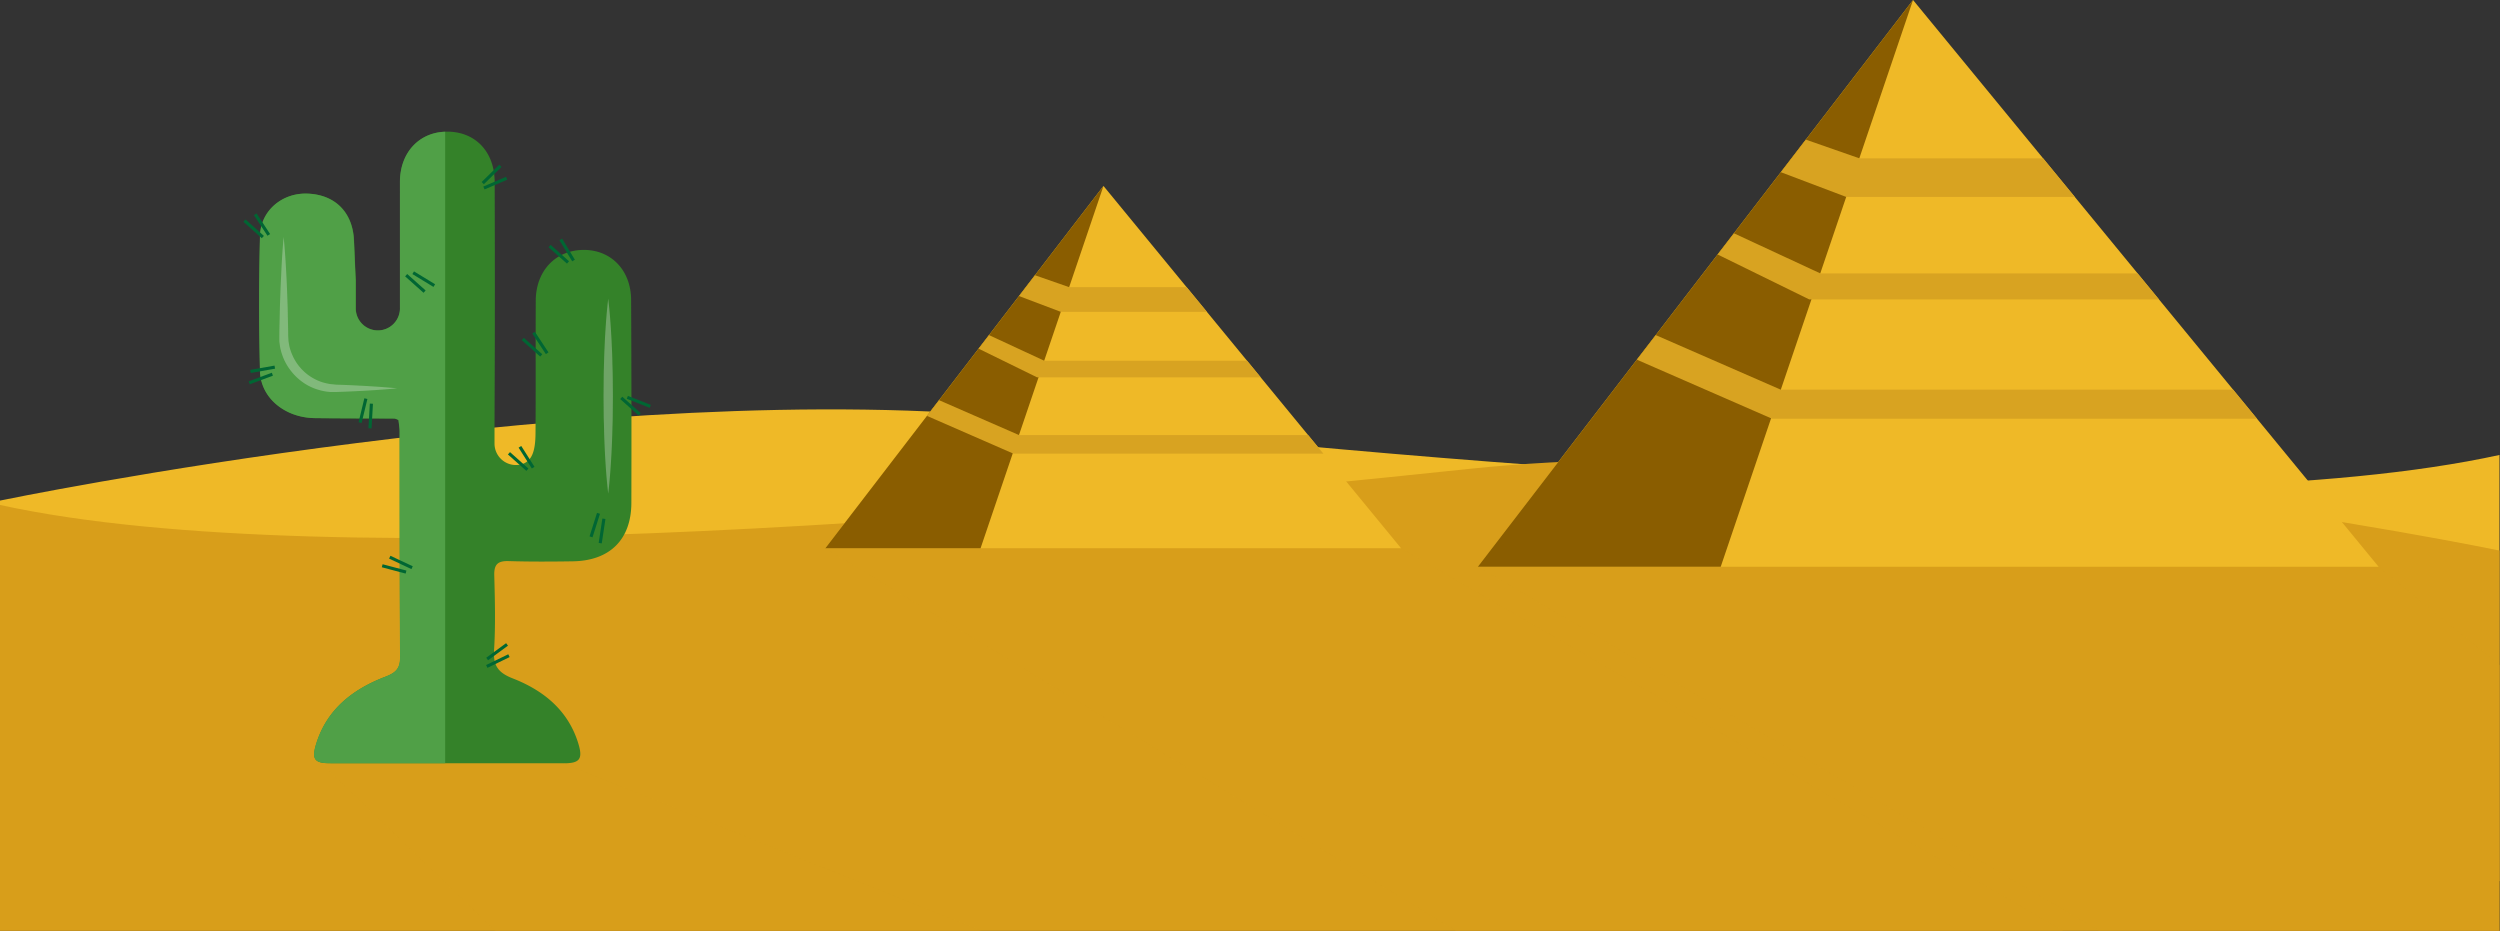 <svg xmlns="http://www.w3.org/2000/svg" viewBox="0 0 800.17 297.95"><rect x="0" y="0" width="800.17" height="297.95" fill="#333333" stroke="none"/><defs><style>.cls-1{isolation:isolate}.cls-2{fill:#efb927}.cls-3,.cls-9{fill:#d89e1a}.cls-4{fill:#348229}.cls-5{fill:#50a047}.cls-6{fill:none;stroke:#063;stroke-miterlimit:10}.cls-7{opacity:.3}.cls-8{fill:#f5f5f5}.cls-9{opacity:.4;mix-blend-mode:multiply}.cls-10{fill:#8a5d00}.cls-11{fill:#d8a321}</style></defs><title>Asset 5</title><g class="cls-1"><g id="Layer_2" data-name="Layer 2"><g id="Objects"><path class="cls-2" d="M0 160.22s194.74-40.4 329.85-26.14S693 169.05 800 145.62V282H0z"/><path class="cls-3" d="M800 176.22s-194.74-40.4-329.85-26.14S107 185.05 0 161.62V298h800z"/><path class="cls-4" d="M202.08 161c-.05 11.74-6.94 18.49-18.77 18.66-6.83.1-13.67.14-20.5-.07-3.43-.1-4.71 1-4.61 4.55.21 8 .43 16-.07 24-.32 5 1.4 7.2 6 9 9.78 3.83 17.65 10.13 20.93 20.7 1.58 5.11.54 6.47-4.66 6.47h-74.5c-5.28 0-6.24-1.27-4.61-6.43 3.52-11.11 11.93-17.42 22.25-21.35 3.39-1.3 4.59-2.76 4.56-6.33-.18-19-.11-53.08-.15-72.08 0-1.28-.26-2.56-.37-3.67a5 5 0 0 0-1.28-.5c-8.5 0-17 0-25.49-.13-9.49-.11-17.31-6.4-17.55-15-.39-14.43-.38-28.9 0-43.33.2-8.05 7.09-13.76 15.06-13.52 8.85.27 14.52 5.87 15 14.78.21 4.29.35 8.59.58 12.88v9.05a7.08 7.08 0 1 0 14.16 0V61.86a6.07 6.07 0 0 0 0-.61v-3.23c.1-9.64 6.62-16.09 15.51-15.88s14.73 6.71 14.76 16.09q.08 22.74.05 45.49c0 11.11-.07 22.21-.1 33.32v4.86a6.86 6.86 0 0 0 8.85 6.65c3.13-1.05 4.23-4.13 4.27-9.86.11-14.13 0-28.26.08-42.4 0-9.52 6.3-16.22 15.23-16.3S202 86.56 202 96.09q.17 32.48.08 64.91z"/><path class="cls-5" d="M128 58v3.23a6.07 6.07 0 0 1 0 .61v36.84a7.08 7.08 0 1 1-14.16 0v-9.05c-.23-4.29-.37-8.59-.58-12.88-.45-8.91-6.12-14.51-15-14.78-8-.24-14.86 5.47-15.06 13.52-.36 14.43-.37 28.9 0 43.33.24 8.61 8.06 14.9 17.55 15 8.5.1 17 .08 25.49.13a5 5 0 0 1 1.28.5c.11 1.11.36 2.39.37 3.67 0 19 0 53.08.15 72.08 0 3.57-1.17 5-4.56 6.33-10.32 3.93-18.73 10.24-22.25 21.35-1.63 5.16-.67 6.42 4.61 6.43h36.64V42.17c-8.31.27-14.37 6.57-14.48 15.83z"/><path class="cls-6" d="M154.51 58.61l5.65-5.53M154.89 60.17l7.26-3.12M135.9 93.34l-5.9-5.26M139 91.41l-6.75-4.12M115.25 135.27l1.86-7.68M118.42 137.09l.45-7.89M80.17 118.89l7.78-1.38M79.77 122.52l7.41-2.75M162.9 209.86l-7.1 3.45M162.29 206.26l-6.37 4.67M124.75 178.34l7.15 3.36M122.33 181.08l7.63 2.02M173.23 113.76l-5.9-5.26M175.13 113.06l-4.35-6.59M181.8 84l-5.9-5.25M183.57 83.39l-4.09-6.76M204.74 132.61l-5.9-5.26M208.14 130.06l-7.35-2.88M168.8 150.34l-5.9-5.26M170.65 149.68l-4.24-6.67M189.17 171.83l2.39-7.53M192.11 173.85l1.18-7.81M84.13 75.87l-5.89-5.26M86.03 75.18l-4.34-6.6"/><path class="cls-7 cls-8" d="M90.79 75.87s.5 4.85.86 12.12c.09 1.82.19 3.79.26 5.87s.17 4.28.2 6.55.12 4.62.13 7l.09 1.72.26 1.56a16.13 16.13 0 0 0 1.06 3.13 15.71 15.71 0 0 0 9.38 8.48 17.75 17.75 0 0 0 3 .67c.51 0 1 .11 1.51.14l1.58.06c2.08.06 4.05.16 5.87.26 7.27.36 12.12.86 12.12.86s-4.85.5-12.12.86c-1.82.1-3.79.19-5.87.26l-1.59.06h-1.73a17.29 17.29 0 0 1-3.55-.61 17 17 0 0 1-6.65-3.54 18.43 18.43 0 0 1-4.69-6.24 19.1 19.1 0 0 1-1.21-3.76c-.12-.66-.21-1.36-.29-2v-1.87c0-2.39.09-4.73.13-7s.13-4.47.2-6.55.16-4.05.26-5.87c.29-7.31.79-12.16.79-12.16zM194.67 95.62s.5 3.9.86 9.74c.09 1.46.19 3 .26 4.72s.17 3.44.2 5.27.12 3.71.13 5.63l.05 5.81-.05 5.81c0 1.92-.09 3.8-.13 5.63-.1 3.65-.27 7.06-.46 10-.36 5.84-.86 9.74-.86 9.74s-.5-3.9-.86-9.74c-.19-2.92-.35-6.33-.46-10 0-1.83-.13-3.71-.13-5.63l-.05-5.81.05-5.81c0-1.92.09-3.8.13-5.63s.13-3.59.2-5.27.16-3.26.26-4.72c.36-5.84.86-9.74.86-9.74z"/><path class="cls-9" d="M102.82 244.34l55.7 53.61h155.67l-133.78-53.6-77.59-.01z"/><path class="cls-2" d="M264.14 175.5l89.05-115.98 95.27 115.98H264.14z"/><path class="cls-10" d="M353.19 59.52L313.84 175.5h-49.7l89.05-115.98z"/><path class="cls-11" d="M379.8 91.91h-37.6l-10.95-3.82-5.11 6.66 13.38 5.06h46.77l-6.49-7.9zM316.54 107.25l17.67 8.2h64.93l4.37 5.33h-71.56l-18.74-9.19 3.33-4.34zM300.55 128.08l25.59 11.17h92.55l4.88 5.95h-99.21l-27.68-12.09 3.87-5.03z"/><path class="cls-9" d="M264.14 175.5L466 297.95h194.5L448.46 175.5H264.14z"/><path class="cls-2" d="M472.99 181.42L612.3 0l149.03 181.42H472.99z"/><path class="cls-10" d="M612.3 0l-61.56 181.42h-77.75L612.3 0z"/><path class="cls-11" d="M653.92 50.67h-58.81l-17.13-5.98-8 10.42 20.93 7.92h73.16l-10.15-12.36zM554.97 74.67l27.64 12.83h101.56l6.84 8.33H579.07l-29.32-14.38 5.22-6.78zM529.95 107.25l40.03 17.48h144.77l7.64 9.3H567.2l-43.3-18.91 6.05-7.87z"/><path class="cls-9" d="M472.99 181.42l198.96 116.53h128.22v-84.99l-38.84-31.54H472.99z"/></g></g></g></svg>